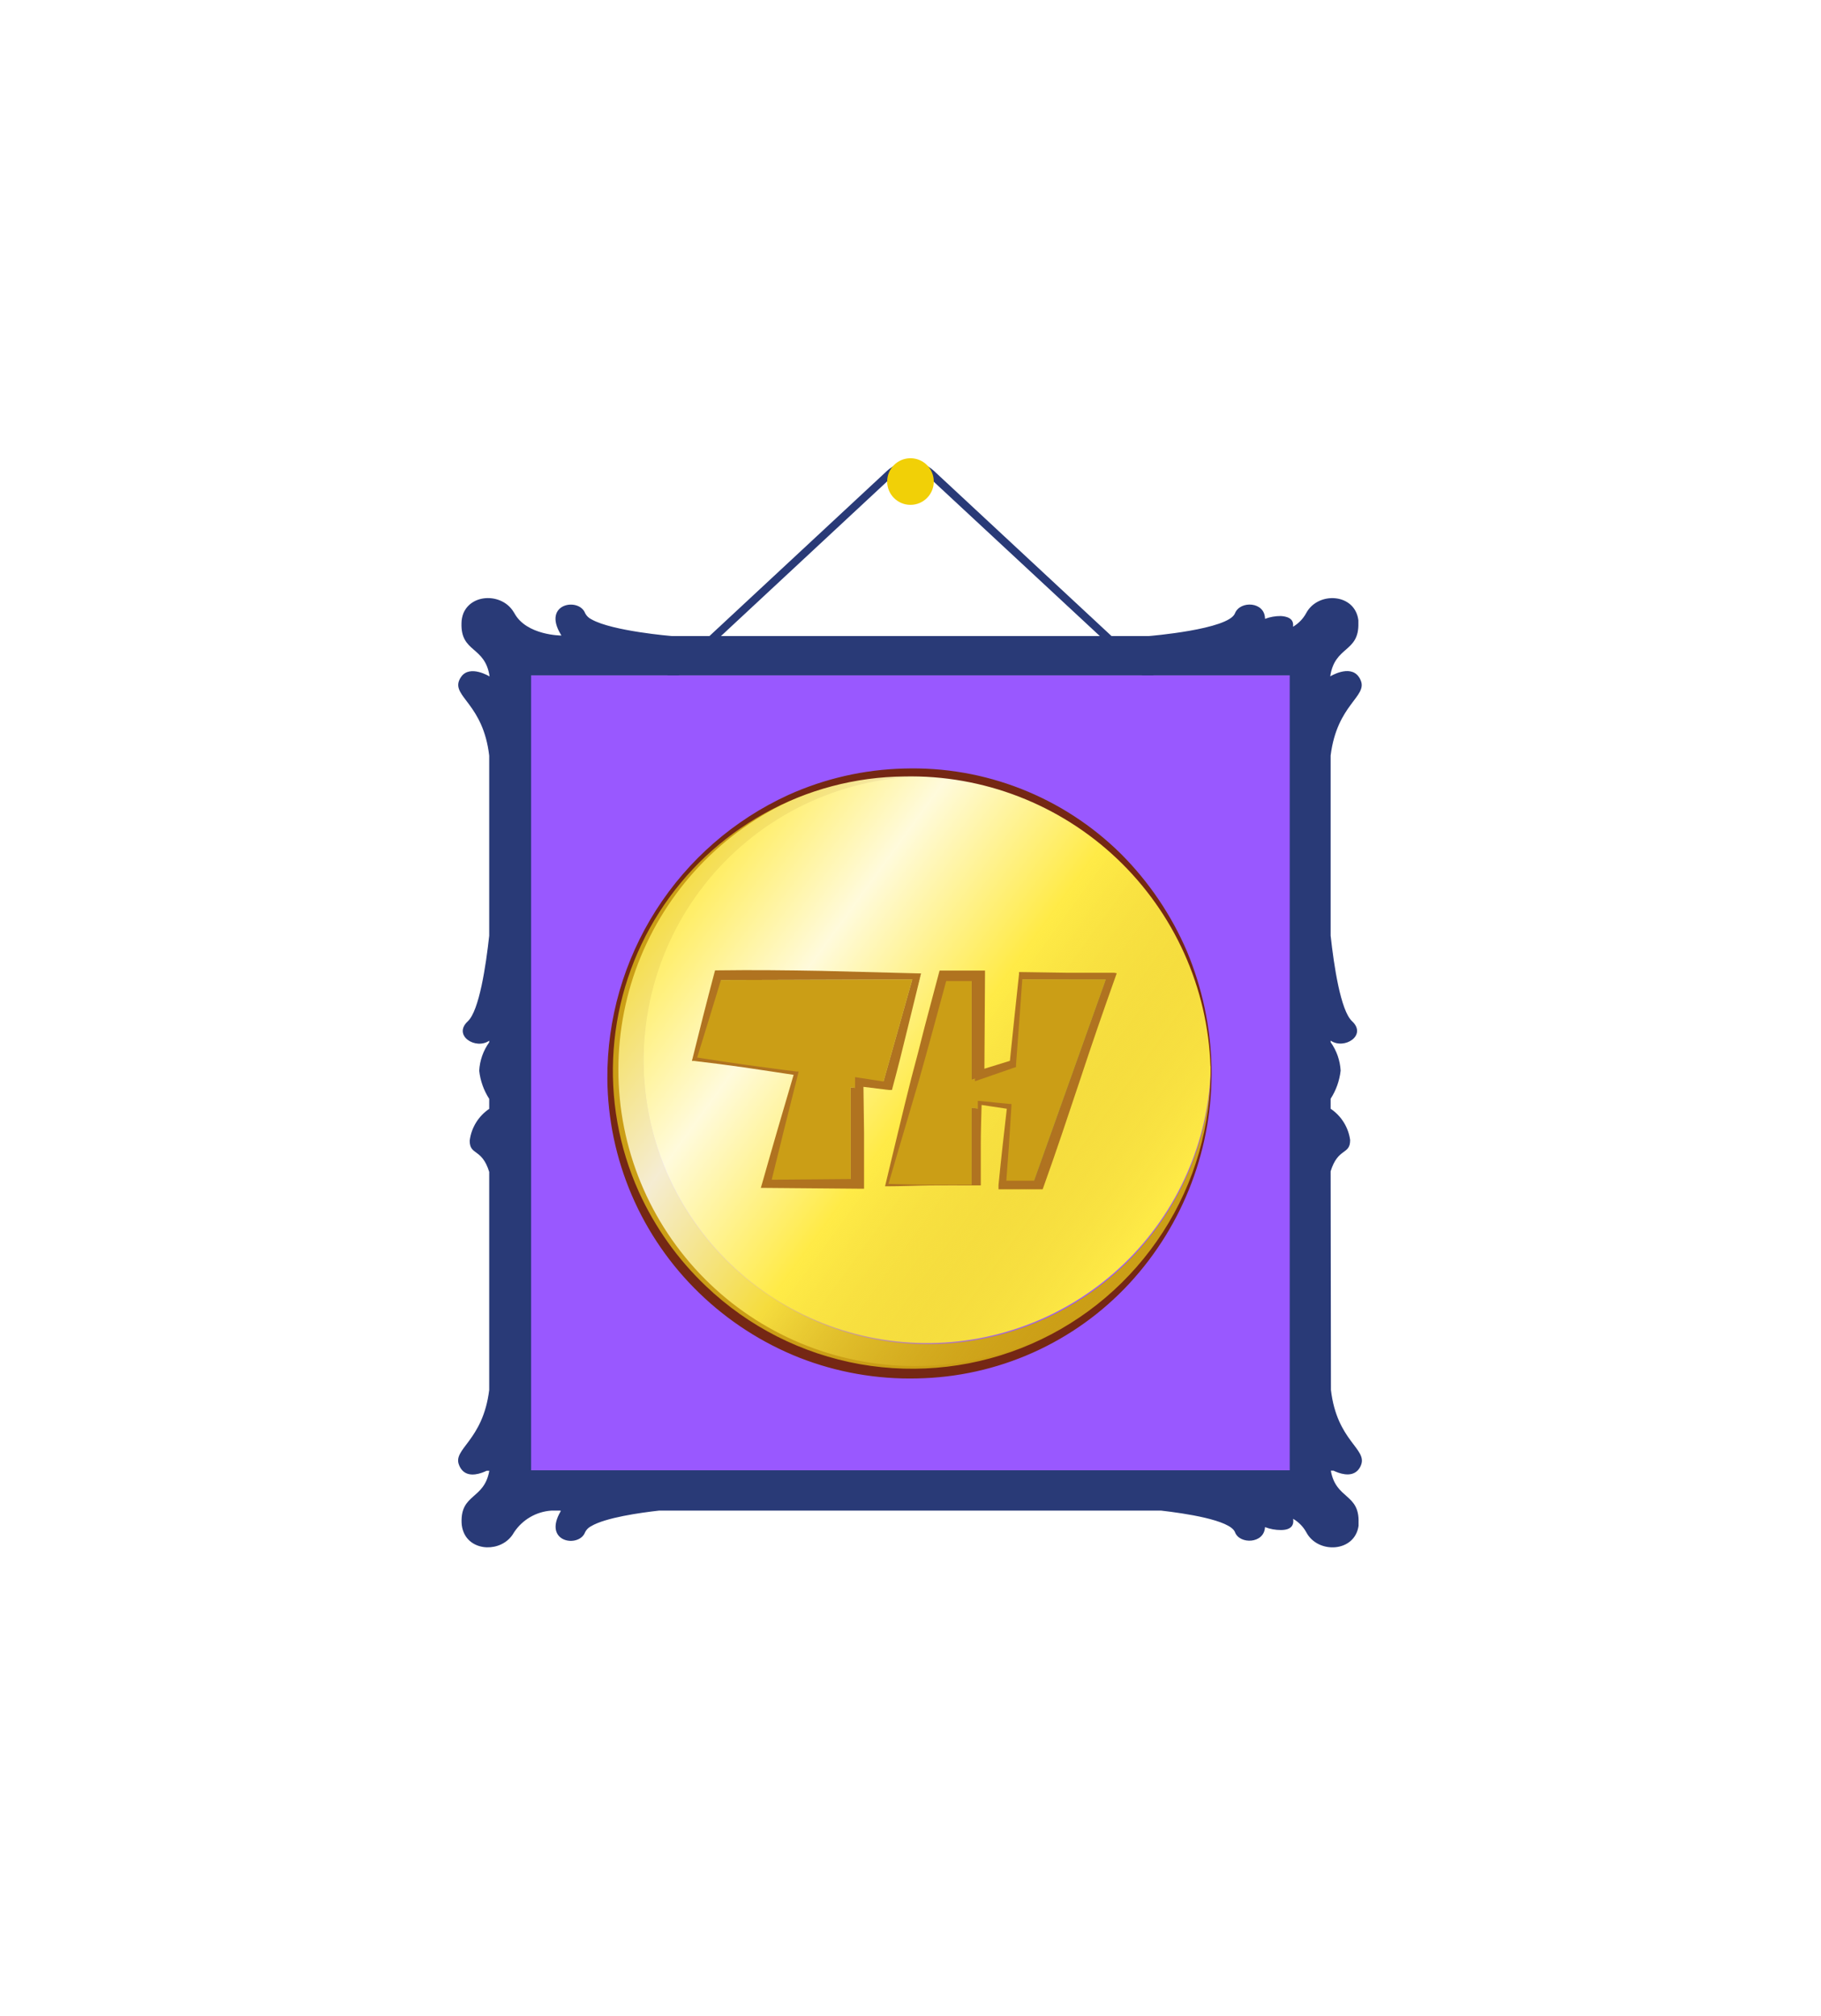<svg width="159" height="176" viewBox="0 0 159 176" fill="none" xmlns="http://www.w3.org/2000/svg">
<g filter="url(#filter0_d_577:18183)">
<path d="M115.048 62.258L79.463 58.659L43.947 62.258L77.462 31.092C78.017 30.581 78.743 30.298 79.498 30.298C80.252 30.298 80.978 30.581 81.533 31.092L115.048 62.258ZM79.463 57.961L113.066 61.35L81.044 31.599C80.618 31.206 80.059 30.988 79.48 30.988C78.901 30.988 78.342 31.206 77.916 31.599L45.929 61.358L79.463 57.961Z" fill="#293A77"/>
<path d="M113.494 48.955H45.493V118.344H113.494V48.955Z" fill="#9958FF"/>
<path d="M80.397 75.037L62.7 75.09L62.587 75.483L60.63 82.427L69.496 83.676L66.902 93.337H74.493H75.017V84.907V84.453L77.244 84.759L77.646 84.82L80.397 75.037Z" fill="#428A7A"/>
<path d="M89.141 75.43L88.477 82.829L87.97 82.995L85.577 83.798V75.142H82.371L82.267 75.535L77.462 93.424H85.053H85.577V86.689V86.235L88.145 86.558L87.534 93.424H90.355H90.748L97.29 75.037H89.176L89.141 75.43Z" fill="#428A7A"/>
<path d="M56.176 82.558C56.202 89.065 58.787 95.301 63.372 99.918C67.957 104.536 74.174 107.165 80.681 107.237C87.188 107.309 93.462 104.819 98.149 100.305C102.835 95.79 105.558 89.613 105.729 83.108C105.62 77.648 103.811 72.358 100.554 67.975C97.298 63.591 92.756 60.332 87.56 58.651C83.879 57.633 80.012 57.48 76.261 58.203C72.511 58.927 68.978 60.508 65.94 62.822C62.902 65.137 60.439 68.123 58.745 71.546C57.052 74.969 56.172 78.738 56.176 82.558ZM75.017 84.453V93.337H66.902L69.522 83.667L60.63 82.418L62.587 75.43L62.692 75.046L80.397 74.993L77.637 84.82L77.235 84.768L75.017 84.453ZM82.363 75.151H85.577V83.807L87.971 83.003L88.477 82.837L89.141 75.43V75.046H97.291L90.74 93.389H87.534L88.145 86.523L85.577 86.2V93.389H77.463L82.267 75.5L82.363 75.151Z" fill="#FFEB47"/>
<path d="M80.965 107.338C77.431 107.336 73.938 106.577 70.722 105.114C67.505 103.65 64.638 101.515 62.314 98.853C59.99 96.19 58.263 93.061 57.247 89.676C56.232 86.291 55.953 82.728 56.428 79.226C56.903 75.724 58.122 72.364 60.002 69.372C61.883 66.379 64.382 63.824 67.331 61.877C70.28 59.93 73.612 58.636 77.103 58.083C80.593 57.529 84.162 57.729 87.569 58.668C82.296 56.966 76.62 56.976 71.353 58.697C66.086 60.419 61.499 63.762 58.249 68.25C54.998 72.737 53.252 78.138 53.258 83.678C53.265 89.219 55.025 94.616 58.286 99.095C61.547 103.575 66.141 106.908 71.412 108.616C76.683 110.325 82.359 110.322 87.628 108.607C92.897 106.893 97.488 103.555 100.744 99.072C104 94.589 105.754 89.19 105.755 83.65C105.755 83.466 105.755 83.283 105.755 83.099C105.613 89.579 102.939 95.745 98.305 100.276C93.671 104.807 87.446 107.342 80.965 107.338Z" fill="#CB9E16"/>
<path opacity="0.81" d="M105.737 83.1C105.664 76.262 102.888 69.731 98.014 64.934C93.141 60.138 86.566 57.466 79.728 57.502C72.89 57.539 66.345 60.281 61.523 65.129C56.7 69.977 53.993 76.537 53.993 83.375C53.993 90.213 56.7 96.773 61.523 101.621C66.345 106.469 72.89 109.211 79.728 109.247C86.566 109.283 93.141 106.611 98.014 101.815C102.888 97.018 105.664 90.487 105.737 83.65C105.746 83.466 105.737 83.292 105.737 83.1Z" fill="url(#paint0_linear_577:18183)"/>
<path d="M74.274 85.371V93.337H74.492H75.016V85.013L74.274 84.916V85.371Z" fill="#B07320"/>
<path d="M62.587 75.483L62.569 75.552L79.655 75.5L77.052 84.733L77.244 84.759L77.646 84.82L80.397 75.037L62.7 75.09L62.587 75.483Z" fill="#B07320"/>
<path d="M84.835 87.153V93.424H85.053H85.577V86.794L84.835 86.698V87.153Z" fill="#B07320"/>
<path d="M85.577 75.142H82.371L82.267 75.535L82.24 75.605H84.835V84.261L87.228 83.458L87.735 83.292L87.761 83.065L85.577 83.798V75.142Z" fill="#B07320"/>
<path d="M89.176 75.037L89.141 75.43L89.132 75.5H96.548L90.163 93.424H90.355H90.748L97.29 75.037H89.176Z" fill="#B07320"/>
<path d="M75.017 84.453L77.052 84.733L79.655 75.5L62.569 75.552L60.63 82.427L69.496 83.676L66.902 93.337H74.274V85.37V84.916L75.017 85.012V84.907V84.453Z" fill="#CB9E16"/>
<path d="M89.132 75.5L88.477 82.829L87.97 82.995L87.761 83.064L87.735 83.291L87.228 83.457L84.835 84.261V75.605H82.24L77.462 93.424H84.835V87.152V86.698L85.577 86.794V86.689V86.235L88.145 86.558L87.534 93.424H90.163L96.548 75.5H89.132Z" fill="#CB9E16"/>
<g opacity="0.66">
<path opacity="0.66" d="M62.569 75.552L60.63 82.427L69.496 83.676L66.902 93.337H74.274V85.37V84.916L75.017 85.012V84.907V84.453L77.052 84.733L79.655 75.5L62.569 75.552Z" fill="url(#paint1_linear_577:18183)"/>
<path opacity="0.66" d="M89.132 75.5L88.477 82.829L87.971 82.995L87.761 83.064L87.735 83.291L87.228 83.457L84.835 84.261V75.605H82.24L77.463 93.424H84.835V87.152V86.698L85.577 86.794V86.689V86.235L88.145 86.558L87.534 93.424H90.163L96.548 75.5H89.132Z" fill="url(#paint2_linear_577:18183)"/>
</g>
<path d="M75.392 84.873L77.594 85.144H77.882L77.952 84.873C78.406 83.196 78.825 81.51 79.227 79.85L80.424 74.976L71.689 74.749C68.71 74.697 65.697 74.662 62.7 74.705H62.438L62.369 74.95C62.037 76.173 61.731 77.413 61.408 78.645L60.464 82.418L60.412 82.61H60.604C62.089 82.785 63.571 82.977 65.05 83.187L67.269 83.519L69.295 83.825L67.941 88.436C67.47 90.035 67.024 91.642 66.561 93.249L66.43 93.695H66.902L75.017 93.765H75.445V93.337C75.445 91.852 75.445 90.376 75.445 88.891C75.433 87.551 75.416 86.212 75.392 84.873ZM68.466 88.585L69.688 83.72L69.732 83.536H69.549C68.806 83.449 68.064 83.344 67.33 83.248L65.111 82.951C63.696 82.753 62.284 82.54 60.875 82.313L61.949 78.819C62.299 77.684 62.648 76.557 62.989 75.422C65.81 75.422 68.605 75.422 71.444 75.326L80.397 75.046L78.808 79.972C78.327 81.484 77.856 82.969 77.41 84.453L75.069 84.087L74.659 84.025V84.453C74.659 85.938 74.659 87.415 74.606 88.9C74.606 90.236 74.606 91.581 74.606 92.918L67.382 92.979C67.732 91.511 68.116 90.052 68.466 88.576V88.585Z" fill="#B07320"/>
<path d="M97.291 74.915H93.229L89.167 74.854H88.975V75.046C88.704 77.561 88.433 80.077 88.18 82.602L85.953 83.292L86.005 75.142V74.723H82.04L81.952 75.046L80.738 79.623C80.359 81.137 79.966 82.651 79.559 84.165C78.781 87.222 78.074 90.279 77.323 93.363L77.279 93.555H77.471C78.738 93.555 80.004 93.494 81.271 93.476C82.537 93.459 83.804 93.476 85.07 93.476H85.638C85.638 92.28 85.638 91.083 85.638 89.878C85.638 88.672 85.682 87.589 85.708 86.454L87.909 86.785L87.543 90.017C87.414 91.182 87.295 92.323 87.184 93.442V93.817H87.569C88.643 93.817 89.709 93.817 90.783 93.817H91.037L91.124 93.581C92.224 90.515 93.238 87.467 94.277 84.349C94.792 82.811 95.299 81.256 95.832 79.728C96.365 78.199 96.897 76.653 97.448 75.124L97.509 74.959L97.291 74.915ZM95.544 79.588C94.985 81.117 94.399 82.636 93.797 84.156C92.679 87.117 91.543 90.079 90.486 93.066H87.866C87.947 92.047 88.023 91.028 88.093 90.009L88.311 86.567V86.366H88.119L85.542 86.104H85.376V86.261C85.376 87.458 85.437 88.655 85.455 89.86C85.472 91.066 85.455 92.227 85.455 93.415H84.975C83.708 93.415 82.441 93.415 81.175 93.415C79.908 93.415 78.773 93.372 77.576 93.345C78.45 90.376 79.323 87.423 80.197 84.445C80.627 82.925 81.05 81.405 81.463 79.885L82.616 75.64H85.079L85.132 83.868V84.383L85.612 84.217L88.503 83.213L88.713 83.143V82.933C88.914 80.4 89.089 77.859 89.272 75.325L93.273 75.186H97.151C96.609 76.653 96.065 78.121 95.517 79.588H95.544Z" fill="#B07320"/>
<path d="M105.694 83.108C105.465 76.219 102.532 69.697 97.529 64.956C92.526 60.215 85.856 57.635 78.965 57.777C74.692 57.819 70.498 58.926 66.76 60.997C63.023 63.067 59.861 66.037 57.56 69.637C55.258 73.237 53.891 77.354 53.581 81.616C53.27 85.877 54.027 90.149 55.783 94.044C57.187 97.135 59.174 99.926 61.635 102.264C65.349 105.811 70.028 108.183 75.085 109.081C80.141 109.978 85.351 109.362 90.059 107.309C94.767 105.256 98.763 101.858 101.546 97.541C104.329 93.225 105.775 88.182 105.702 83.047L105.694 83.108ZM105.781 83.108C105.934 90.096 103.373 96.871 98.636 102.01C96.261 104.579 93.391 106.641 90.197 108.07C87.004 109.499 83.555 110.266 80.057 110.326C76.552 110.409 73.067 109.794 69.802 108.518C66.549 107.23 63.582 105.316 61.067 102.884C58.551 100.454 56.544 97.548 55.164 94.334C53.784 91.12 53.059 87.663 53.031 84.165C53.002 78.956 54.475 73.85 57.275 69.458C60.074 65.066 64.081 61.574 68.815 59.402C72.003 57.959 75.449 57.172 78.947 57.087C82.436 56.982 85.91 57.586 89.159 58.862C92.408 60.138 95.365 62.06 97.85 64.511C100.307 66.963 102.273 69.863 103.641 73.054C104.974 76.24 105.7 79.647 105.781 83.099V83.108Z" fill="#752714"/>
<path d="M116.184 92.245C116.83 90.148 117.887 90.838 117.887 89.519C117.813 88.969 117.622 88.441 117.329 87.97C117.035 87.499 116.645 87.095 116.184 86.785V85.912C116.662 85.173 116.961 84.332 117.057 83.457C117.008 82.564 116.705 81.704 116.184 80.977V80.837C117.363 81.658 119.39 80.383 118.053 79.142C117.057 78.217 116.472 74.303 116.184 71.674V55.951C116.743 51.462 119.433 50.815 118.804 49.374C118.755 49.256 118.69 49.144 118.612 49.042C117.826 48.003 116.149 49.042 116.149 49.042C116.542 46.352 118.682 46.981 118.604 44.378C118.604 44.29 118.604 44.221 118.604 44.142C118.315 41.775 115.066 41.6 114.044 43.53C113.776 44.02 113.381 44.427 112.9 44.71C112.961 44.264 112.786 43.836 111.834 43.775C111.363 43.771 110.895 43.854 110.454 44.02C110.454 42.508 108.288 42.404 107.833 43.53C107.309 44.954 100.313 45.522 100.313 45.522H100.444H58.517H58.648C58.648 45.522 53.468 45.094 51.66 44.072C51.416 43.959 51.216 43.769 51.092 43.53C50.568 42.124 47.31 42.657 48.969 45.391L49.022 45.478C49.022 45.478 45.973 45.478 44.916 43.53L44.838 43.408C43.851 41.792 41.213 41.792 40.47 43.513C40.359 43.791 40.3 44.087 40.296 44.386C40.208 47.007 42.357 46.361 42.75 49.051C42.75 49.051 41.064 48.011 40.287 49.051C40.209 49.153 40.144 49.264 40.095 49.383C39.501 50.824 42.191 51.47 42.715 55.96V71.683C42.427 74.303 41.842 78.225 40.846 79.151C39.509 80.391 41.536 81.667 42.715 80.846V80.986C42.194 81.713 41.891 82.573 41.842 83.466C41.938 84.341 42.237 85.182 42.715 85.921V86.794C42.249 87.109 41.856 87.519 41.562 87.998C41.268 88.477 41.081 89.014 41.012 89.572C41.012 90.891 42.069 90.201 42.715 92.297V111.339C42.156 115.829 39.466 116.475 40.095 117.917C40.164 118.093 40.268 118.253 40.4 118.388C41.012 118.991 42.016 118.615 42.488 118.388H42.724C42.278 120.913 40.217 120.362 40.304 122.913C40.314 123.213 40.379 123.51 40.496 123.786C41.213 125.455 43.737 125.481 44.759 123.961C44.806 123.893 44.85 123.824 44.89 123.751C45.251 123.209 45.731 122.756 46.295 122.429C46.858 122.102 47.489 121.909 48.139 121.865H48.952V121.926C47.353 124.651 50.577 125.149 51.092 123.743C51.207 123.514 51.395 123.33 51.625 123.219C52.874 122.476 55.905 122.048 57.538 121.865H101.387C103.37 122.092 107.432 122.677 107.833 123.751C108.235 124.826 110.384 124.773 110.454 123.306C110.897 123.475 111.368 123.561 111.843 123.559C112.83 123.559 112.987 123.044 112.908 122.581C113.393 122.862 113.792 123.269 114.061 123.76C115.075 125.673 118.307 125.507 118.621 123.184C118.626 123.091 118.626 122.997 118.621 122.904C118.7 120.354 116.647 120.904 116.201 118.379H116.437C116.909 118.607 117.914 118.982 118.525 118.379C118.658 118.244 118.762 118.084 118.831 117.908C119.425 116.467 116.734 115.82 116.21 111.33L116.184 92.245ZM46.375 118.345V48.955H112.611V118.345H46.375Z" fill="#293A77"/>
<path d="M79.498 34.07C80.622 34.07 81.533 33.159 81.533 32.035C81.533 30.911 80.622 30 79.498 30C78.374 30 77.462 30.911 77.462 32.035C77.462 33.159 78.374 34.07 79.498 34.07Z" fill="#F1D007"/>
</g>
<defs>
<filter id="filter0_d_577:18183" x="0" y="0" width="158.916" height="175.073" filterUnits="userSpaceOnUse" color-interpolation-filters="sRGB">
<feFlood flood-opacity="0" result="BackgroundImageFix"/>
<feColorMatrix in="SourceAlpha" type="matrix" values="0 0 0 0 0 0 0 0 0 0 0 0 0 0 0 0 0 0 127 0" result="hardAlpha"/>
<feOffset dy="10"/>
<feGaussianBlur stdDeviation="20"/>
<feComposite in2="hardAlpha" operator="out"/>
<feColorMatrix type="matrix" values="0 0 0 0 0 0 0 0 0 0 0 0 0 0 0 0 0 0 0.15 0"/>
<feBlend mode="normal" in2="BackgroundImageFix" result="effect1_dropShadow_577:18183"/>
<feBlend mode="normal" in="SourceGraphic" in2="effect1_dropShadow_577:18183" result="shape"/>
</filter>
<linearGradient id="paint0_linear_577:18183" x1="41.125" y1="55.698" x2="138.327" y2="126.52" gradientUnits="userSpaceOnUse">
<stop stop-color="#D2A91D" stop-opacity="0.02"/>
<stop offset="0.17" stop-color="#FFEB47"/>
<stop offset="0.29" stop-color="white"/>
<stop offset="0.41" stop-color="#FFEB47"/>
<stop offset="0.6" stop-color="#D2A91D" stop-opacity="0.02"/>
<stop offset="0.75" stop-color="#FFEB47"/>
<stop offset="0.85" stop-color="white"/>
<stop offset="0.93" stop-color="#FFEB47"/>
<stop offset="1" stop-color="#D2A91D" stop-opacity="0.02"/>
</linearGradient>
<linearGradient id="paint1_linear_577:18183" x1="1041.53" y1="1652.61" x2="1943.57" y2="2060.83" gradientUnits="userSpaceOnUse">
<stop stop-color="#D2A91D" stop-opacity="0.02"/>
<stop offset="0.17" stop-color="#FFEB47"/>
<stop offset="0.29" stop-color="white"/>
<stop offset="0.41" stop-color="#FFEB47"/>
<stop offset="0.6" stop-color="#D2A91D" stop-opacity="0.02"/>
<stop offset="0.75" stop-color="#FFEB47"/>
<stop offset="0.85" stop-color="white"/>
<stop offset="0.93" stop-color="#FFEB47"/>
<stop offset="1" stop-color="#D2A91D" stop-opacity="0.02"/>
</linearGradient>
<linearGradient id="paint2_linear_577:18183" x1="1106.94" y1="1559.96" x2="2012.41" y2="1968.84" gradientUnits="userSpaceOnUse">
<stop stop-color="#D2A91D" stop-opacity="0.02"/>
<stop offset="0.17" stop-color="#FFEB47"/>
<stop offset="0.29" stop-color="white"/>
<stop offset="0.41" stop-color="#FFEB47"/>
<stop offset="0.6" stop-color="#D2A91D" stop-opacity="0.02"/>
<stop offset="0.75" stop-color="#FFEB47"/>
<stop offset="0.85" stop-color="white"/>
<stop offset="0.93" stop-color="#FFEB47"/>
<stop offset="1" stop-color="#D2A91D" stop-opacity="0.02"/>
</linearGradient>
</defs>
</svg>
